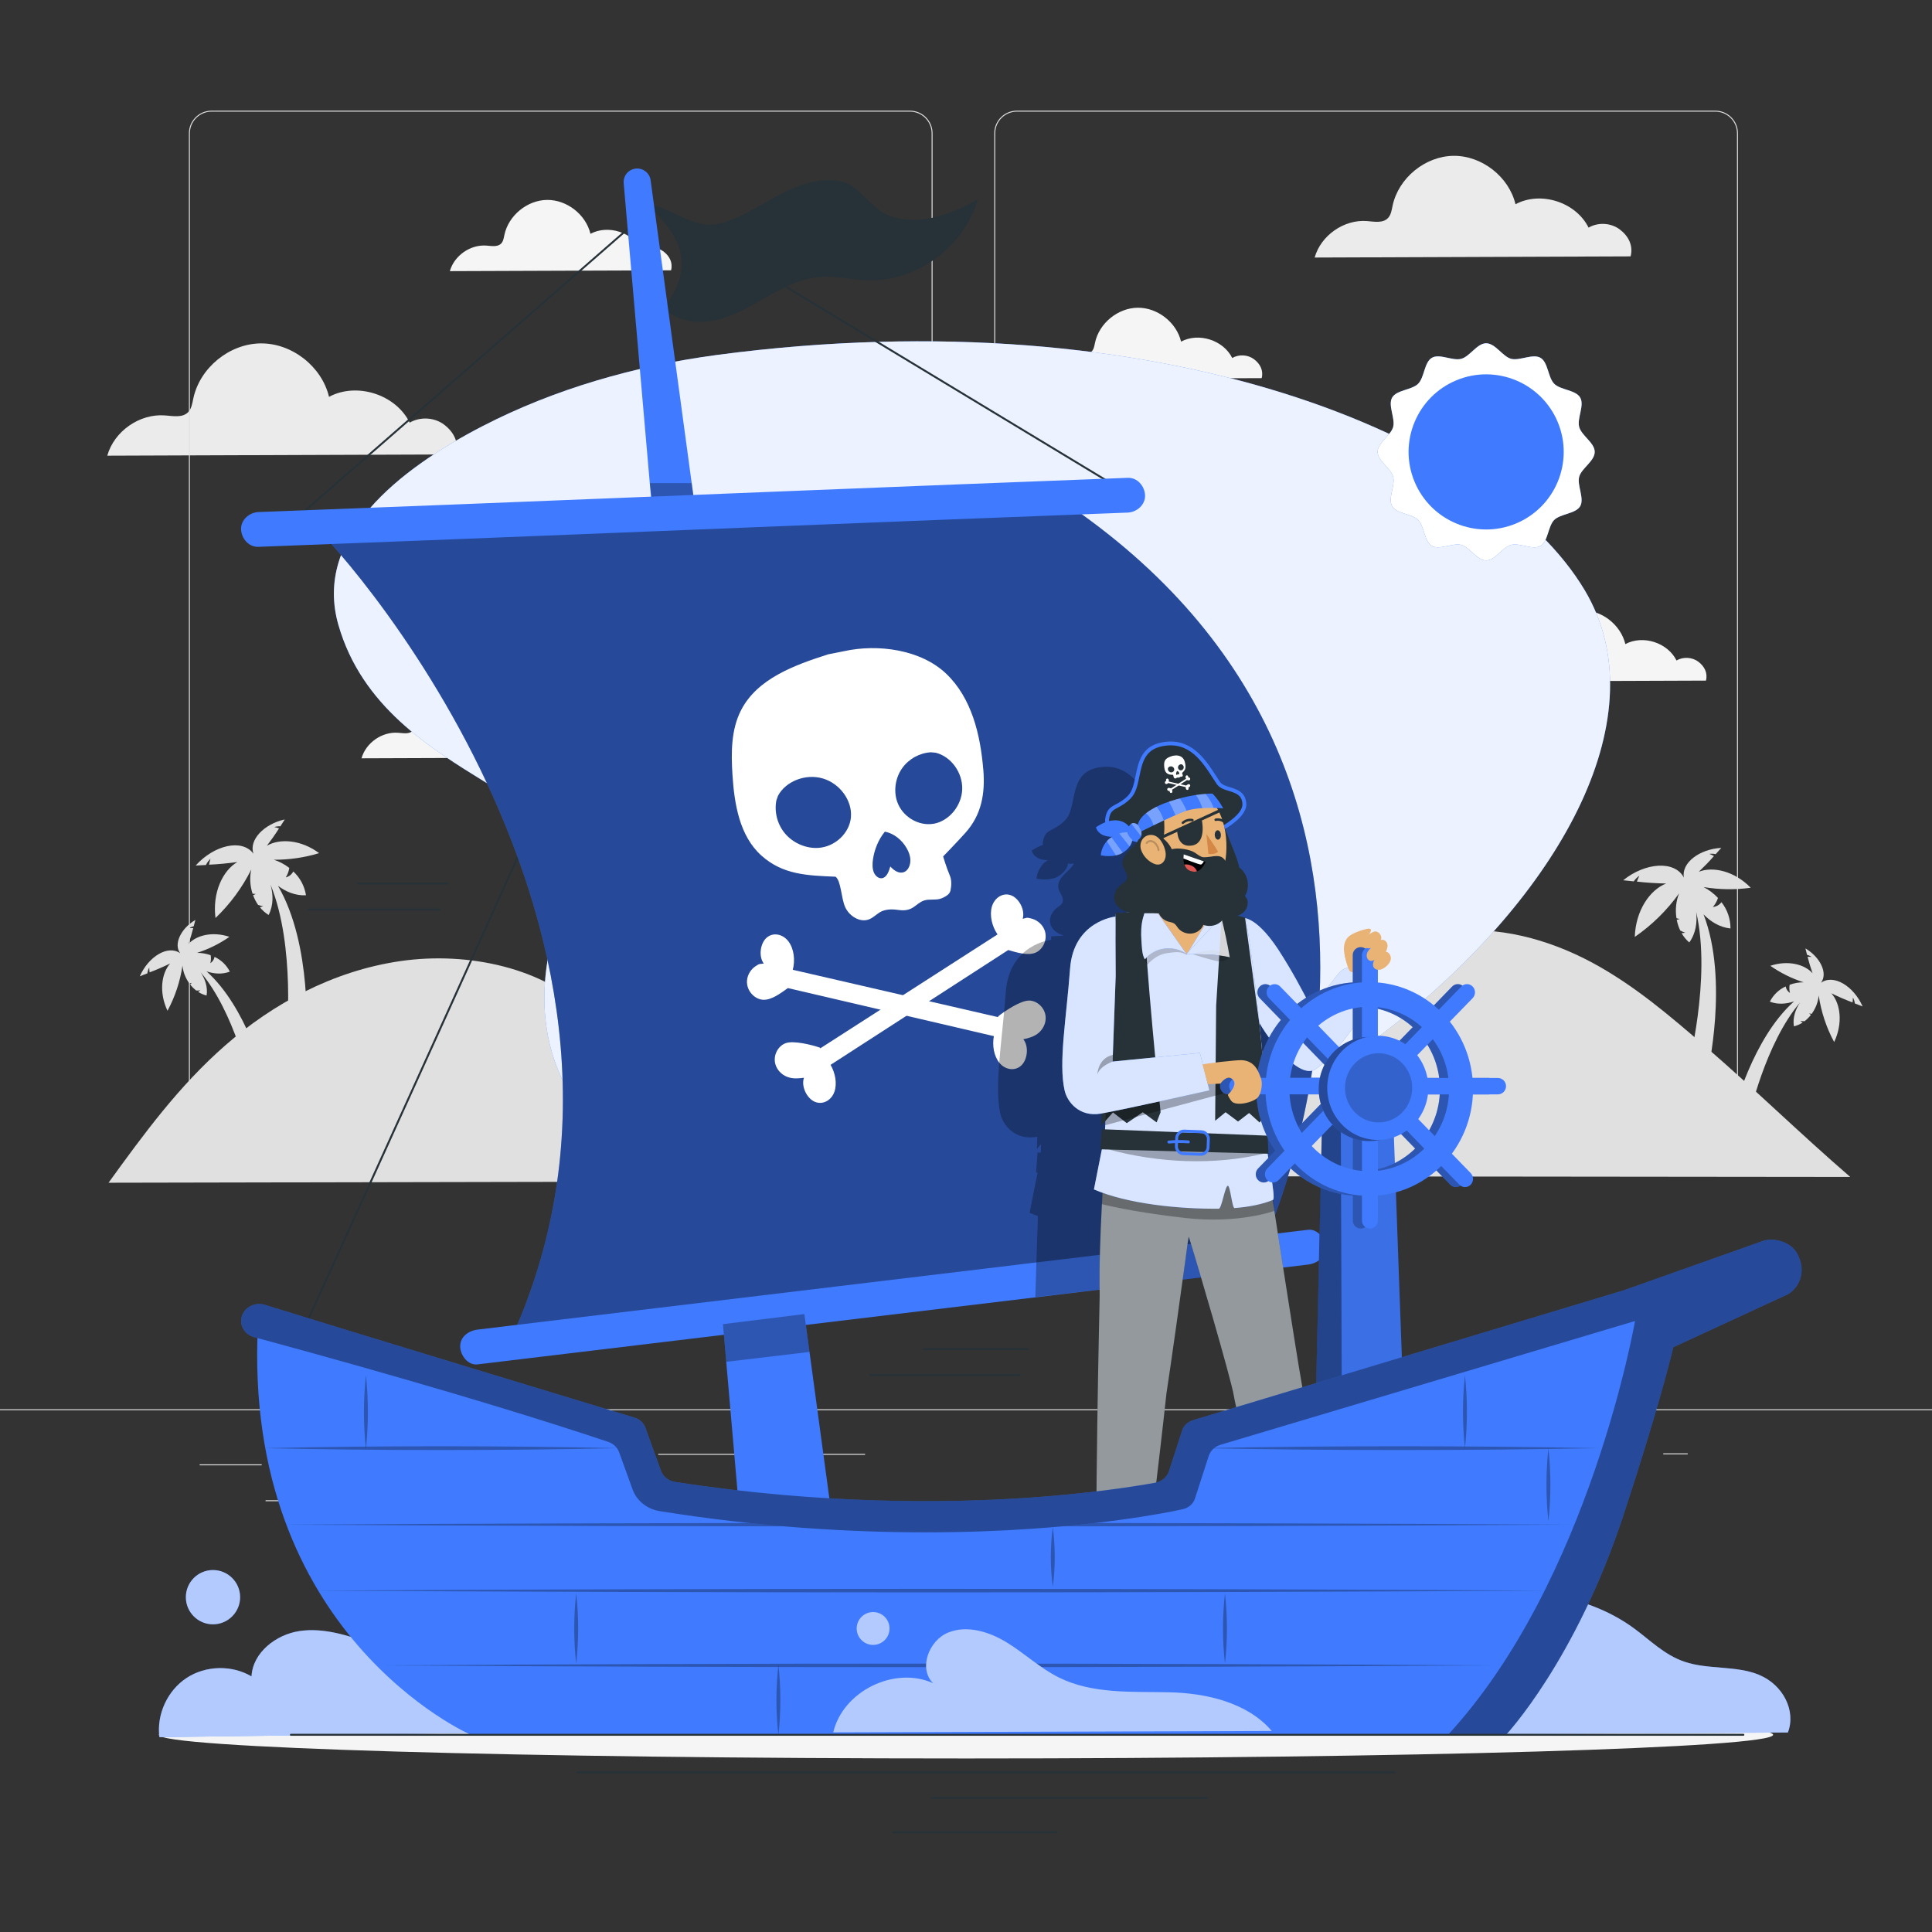 <svg xmlns="http://www.w3.org/2000/svg" viewBox="0 0 500 500"><rect x="0" y="0" width="500" height="500" fill="#333333" stroke="none"/><g id="background-complete"><path d="M419.2,59.38c-2.28-1.72-5.61-1.92-8.08-.47-3.28-6.62-12.4-9.54-18.91-6.05-1.7-7.13-8.73-12.62-16.06-12.53-7.33,.09-14.23,5.74-15.75,12.91-.24,1.14-.4,2.39-1.22,3.22-1.32,1.35-3.54,.9-5.42,.75-5.94-.46-11.91,3.71-13.53,9.44l81.77-.3c.72-2.77-.52-5.24-2.8-6.97Z" style="fill:#ebebeb;"></path><path d="M114.95,109.9c-2.52-1.9-6.2-2.12-8.92-.52-3.62-7.31-13.69-10.53-20.88-6.68-1.88-7.88-9.63-13.93-17.73-13.83-8.1,.1-15.71,6.34-17.39,14.25-.27,1.26-.45,2.64-1.35,3.56-1.46,1.49-3.9,.99-5.99,.83-6.56-.51-13.15,4.09-14.93,10.42l90.28-.33c.79-3.06-.57-5.79-3.09-7.69Z" style="fill:#ebebeb;"></path><path d="M171.71,65.08c-1.6-1.21-3.93-1.34-5.66-.33-2.29-4.63-8.68-6.68-13.24-4.24-1.19-4.99-6.11-8.83-11.24-8.77-5.13,.06-9.96,4.02-11.03,9.04-.17,.8-.28,1.67-.85,2.25-.93,.95-2.47,.63-3.8,.53-4.16-.32-8.34,2.59-9.47,6.61l57.25-.21c.5-1.94-.36-3.67-1.96-4.88Z" style="fill:#f5f5f5;"></path><path d="M148.85,191.16c-1.6-1.21-3.93-1.34-5.66-.33-2.29-4.63-8.68-6.68-13.24-4.24-1.19-4.99-6.11-8.83-11.24-8.77-5.13,.06-9.96,4.02-11.03,9.04-.17,.8-.28,1.67-.85,2.25-.93,.95-2.47,.63-3.8,.53-4.16-.32-8.34,2.59-9.47,6.61l57.25-.21c.5-1.94-.36-3.67-1.96-4.88Z" style="fill:#f5f5f5;"></path><path d="M324.56,92.98c-1.6-1.21-3.93-1.34-5.66-.33-2.29-4.63-8.68-6.68-13.24-4.24-1.19-4.99-6.11-8.83-11.24-8.77-5.13,.06-9.96,4.02-11.03,9.04-.17,.8-.28,1.67-.85,2.25-.93,.95-2.47,.63-3.8,.53-4.16-.32-8.34,2.59-9.47,6.61l57.25-.21c.5-1.94-.36-3.67-1.96-4.88Z" style="fill:#f5f5f5;"></path><path d="M439.54,171.26c-1.6-1.21-3.93-1.34-5.66-.33-2.29-4.63-8.68-6.68-13.24-4.24-1.19-4.99-6.11-8.83-11.24-8.77-5.13,.06-9.96,4.02-11.03,9.04-.17,.8-.28,1.67-.85,2.25-.93,.95-2.47,.63-3.8,.53-4.16-.32-8.34,2.59-9.47,6.61l57.25-.21c.5-1.94-.36-3.67-1.96-4.88Z" style="fill:#f5f5f5;"></path><g><g><g><path d="M443.92,303.64h-180.75c-3.23,0-5.86-2.63-5.86-5.86V34.5c0-3.23,2.63-5.86,5.86-5.86h180.75c3.23,0,5.86,2.63,5.86,5.86V297.78c0,3.23-2.63,5.86-5.86,5.86ZM263.17,28.89c-3.09,0-5.61,2.52-5.61,5.61V297.78c0,3.09,2.52,5.61,5.61,5.61h180.75c3.09,0,5.61-2.52,5.61-5.61V34.5c0-3.09-2.52-5.61-5.61-5.61h-180.75Z" style="fill:#e0e0e0;"></path><path d="M235.49,303.64H54.75c-3.23,0-5.86-2.63-5.86-5.86V34.5c0-3.23,2.63-5.86,5.86-5.86H235.49c3.23,0,5.86,2.63,5.86,5.86V297.78c0,3.23-2.63,5.86-5.86,5.86ZM54.75,28.89c-3.09,0-5.61,2.52-5.61,5.61V297.78c0,3.09,2.52,5.61,5.61,5.61H235.49c3.09,0,5.61-2.52,5.61-5.61V34.5c0-3.09-2.52-5.61-5.61-5.61H54.75Z" style="fill:#e0e0e0;"></path></g><rect x="0" y="364.71" width="500" height=".25" style="fill:#e0e0e0;"></rect></g><rect x="51.67" y="378.97" width="16.06" height=".25" style="fill:#e0e0e0;"></rect><rect x="170.35" y="376.26" width="53.53" height=".25" style="fill:#e0e0e0;"></rect><rect x="68.73" y="388.26" width="36.25" height=".25" style="fill:#e0e0e0;"></rect><rect x="378.35" y="376.13" width="43.19" height=".25" style="fill:#e0e0e0;"></rect><rect x="430.45" y="376.13" width="6.33" height=".25" style="fill:#e0e0e0;"></rect><rect x="316.21" y="382.36" width="53.89" height=".25" style="fill:#e0e0e0;"></rect></g><g><path d="M374.81,241.2c-16.32,2.22-29.54,12.61-41.06,23.09-27.18,24.73-34.3,10-53.38,40.09l198.47,.21c-12.83-11.08-24.54-22.56-37.36-33.64-9.25-7.99-18.62-16.06-29.7-21.97-11.08-5.9-24.2-9.52-36.97-7.78" style="fill:#e0e0e0;"></path><path d="M447.85,240.29c.01-2.47-.81-4.87-2.34-6.81-.53,.71-1.34,1.17-2.22,1.25,.6-.68,1.05-1.48,1.32-2.34-1.1-1.18-2.38-2.14-3.72-2.81,4.03,.66,8.14,.73,12.2,.17-4.16-4.28-9.71-5.6-13.44-4.14,1.36-1.3,2.68-2.65,3.92-4.06-.38-.22-.78-.4-1.19-.56,.54-.08,1.1-.06,1.64,.07,.47-.52,.95-1.07,1.45-1.63-5.66,.31-10.39,3.89-9.68,7.7-2.35-4.52-10.03-3.93-15.71,.68l2.73,.29c.39-.57,.89-1.07,1.46-1.45-.25,.49-.46,.99-.64,1.51,2.52,.28,5.04,.45,7.57,.49-4.25,1.65-7.9,7.03-8.12,13.82,4.46-3.07,8.33-6.89,11.48-11.28-.78,1.87-1.05,4.19-.69,6.44,.27,.09,.55,.15,.83,.19-.25,.1-.5,.17-.76,.23,.18,.95,.48,1.88,.9,2.76,.41,.23,.84,.42,1.29,.57-.31,.07-.62,.11-.93,.12,.52,.91,1.19,1.73,1.98,2.41,1.72-2.36,2.08-5.23,1.79-7.9,4.04,17.3-2.25,40.94-2.25,40.94l5.17,.83s5.6-24.03-1.02-41.15c1.83,1.88,4.16,3.36,6.98,3.66Zm-11.54-11.72h0Z" style="fill:#e0e0e0;"></path><path d="M382.45,219.56c-.31-2-1.29-3.84-2.78-5.21-.34,.65-.93,1.12-1.64,1.3,.4-.63,.66-1.33,.76-2.07-1.04-.81-2.21-1.42-3.38-1.79,3.35,.01,6.68-.47,9.9-1.44-3.92-2.92-8.59-3.28-11.42-1.61,.94-1.23,1.82-2.49,2.65-3.79-.34-.13-.68-.23-1.04-.3,.43-.14,.88-.19,1.33-.16,.31-.48,.63-.99,.96-1.51-4.54,.99-7.91,4.5-6.84,7.49-2.49-3.35-8.63-1.88-12.64,2.59l2.25-.12c.24-.51,.58-.98,.99-1.36-.14,.43-.25,.86-.32,1.3,2.07-.1,4.14-.29,6.19-.58-3.23,1.89-5.48,6.72-4.78,12.24,3.21-3.06,5.85-6.66,7.83-10.62-.39,1.62-.3,3.53,.27,5.3,.23,.04,.47,.05,.7,.05-.19,.11-.38,.2-.59,.28,.27,.75,.64,1.46,1.09,2.12,.36,.14,.74,.23,1.12,.29-.24,.1-.49,.17-.74,.22,.54,.67,1.19,1.25,1.92,1.7,1.09-2.14,1.01-4.5,.42-6.62,5.52,13.49,3.49,33.44,3.49,33.44h4.3s1.42-20.19-6.16-33.19c1.72,1.29,3.81,2.18,6.13,2.06Zm-10.86-8h0Z" style="fill:#e0e0e0;"></path><path d="M464.28,259.18c-10.8,9.63-15.52,28.52-15.52,28.52l3.93,1.28s4.09-18.85,13.16-29.54c-1.17,1.77-1.95,3.91-1.59,6.18,.8-.2,1.57-.53,2.26-.98-.22-.12-.42-.26-.61-.42,.37,.06,.74,.08,1.11,.07,.61-.47,1.15-1.01,1.63-1.62-.16-.13-.31-.28-.45-.43,.21,.07,.43,.13,.65,.16,1.06-1.45,1.7-3.17,1.83-4.77,.63,4.21,1.97,8.29,4,12.05,2.29-4.84,1.67-9.93-.73-12.62,1.79,.88,3.62,1.67,5.49,2.38,.06-.43,.09-.86,.09-1.29,.27,.48,.44,1,.5,1.54l2.02,.78c-2.33-5.28-7.51-8.46-10.79-6.13,1.87-2.42-.17-6.63-4.02-8.89,.15,.58,.29,1.13,.43,1.67,.42,.1,.82,.29,1.17,.54-.34-.04-.69-.05-1.04-.04,.36,1.44,.8,2.86,1.29,4.26-2.09-2.37-6.47-3.43-10.93-1.93,2.65,1.85,5.56,3.29,8.62,4.27-1.18-.01-2.43,.2-3.62,.63-.13,.7-.1,1.43,.08,2.12-.59-.38-.99-.99-1.11-1.68-1.77,.81-3.21,2.2-4.09,3.94,2.08,.8,4.26,.6,6.22-.06Zm6.11-4.02h0Z" style="fill:#e0e0e0;"></path><path d="M322.62,263.31c-.09-1.62-.72-3.16-1.8-4.37-.32,.49-.83,.82-1.41,.91,.37-.47,.63-1.01,.77-1.59-.77-.73-1.65-1.31-2.55-1.69,2.67,.27,5.36,.15,8-.37-2.9-2.64-6.59-3.29-8.97-2.18,.84-.9,1.65-1.84,2.41-2.82-.26-.13-.53-.23-.8-.32,.35-.07,.72-.08,1.08-.02,.29-.36,.58-.74,.89-1.13-3.7,.43-6.66,2.96-6.04,5.43-1.72-2.87-6.73-2.18-10.27,1.07l1.8,.08c.23-.39,.54-.73,.9-1.01-.14,.33-.26,.67-.36,1.01,1.66,.09,3.32,.09,4.98,.02-2.72,1.25-4.9,4.92-4.77,9.38,2.8-2.19,5.19-4.85,7.07-7.85-.44,1.26-.52,2.79-.2,4.25,.18,.05,.37,.08,.55,.09-.16,.07-.32,.13-.49,.18,.16,.62,.39,1.22,.7,1.77,.28,.14,.57,.24,.87,.32-.2,.06-.4,.1-.61,.12,.38,.58,.85,1.09,1.39,1.5,1.03-1.62,1.16-3.51,.86-5.25,3.34,11.18,.15,26.92,.15,26.92l3.42,.34s2.71-15.98-2.3-26.93c1.27,1.16,2.86,2.04,4.72,2.13Zm-8.03-7.23h0Z" style="fill:#e0e0e0;"></path></g><g><path d="M223.03,282.53c-8.96-5.37-20.78-8.43-31.47-5.84-5.06,1.23-9.82,3.67-15.1,3.61-5.79-.06-10.91-3.16-14.55-6.79-3.64-3.63-6.23-7.88-9.81-11.55-11.05-11.34-30.78-15.78-48.41-13.24-17.63,2.54-33.19,11.16-45.32,21.76-12.14,10.6-21.26,23.16-30.28,35.61l220.75-.44c-6.49-7.32-16.85-17.75-25.8-23.12Z" style="fill:#e0e0e0;"></path><path d="M79.19,231.7c-.37-2.37-1.52-4.55-3.29-6.17-.4,.77-1.1,1.33-1.94,1.54,.47-.74,.78-1.58,.91-2.45-1.23-.96-2.61-1.68-4-2.12,3.96,.02,7.91-.55,11.72-1.71-4.64-3.46-10.17-3.88-13.52-1.91,1.11-1.45,2.16-2.95,3.14-4.49-.4-.15-.81-.27-1.23-.35,.51-.16,1.05-.22,1.58-.19,.37-.57,.75-1.17,1.14-1.78-5.37,1.17-9.36,5.32-8.1,8.87-2.95-3.97-10.22-2.23-14.96,3.06l2.66-.14c.29-.61,.69-1.16,1.18-1.62-.16,.5-.29,1.02-.38,1.54,2.46-.11,4.9-.35,7.33-.69-3.82,2.23-6.49,7.95-5.66,14.49,3.8-3.63,6.93-7.89,9.27-12.57-.46,1.91-.36,4.18,.32,6.28,.27,.04,.55,.06,.83,.06-.22,.13-.45,.24-.69,.33,.32,.89,.75,1.73,1.29,2.51,.43,.16,.87,.28,1.33,.34-.28,.11-.58,.2-.87,.26,.64,.79,1.4,1.47,2.27,2.01,1.29-2.53,1.2-5.33,.5-7.84,6.53,15.97,4.13,39.59,4.13,39.59h5.09s1.68-23.9-7.29-39.29c2.04,1.52,4.51,2.58,7.25,2.44Zm-12.86-9.47h0Z" style="fill:#e0e0e0;"></path><path d="M176.92,257.73c-10.49,9.35-15.07,27.69-15.07,27.69l3.82,1.24s3.97-18.3,12.78-28.69c-1.14,1.71-1.89,3.79-1.54,6.01,.78-.19,1.52-.51,2.19-.95-.21-.12-.41-.26-.59-.41,.36,.06,.72,.08,1.08,.07,.59-.45,1.12-.98,1.58-1.57-.16-.13-.3-.27-.44-.42,.21,.07,.42,.12,.63,.16,1.02-1.41,1.65-3.08,1.78-4.63,.61,4.09,1.91,8.05,3.88,11.7,2.22-4.7,1.62-9.64-.7-12.25,1.74,.85,3.52,1.63,5.33,2.31,.06-.41,.09-.83,.09-1.25,.26,.46,.42,.97,.49,1.5l1.96,.76c-2.26-5.12-7.29-8.21-10.47-5.95,1.81-2.35-.16-6.44-3.91-8.63,.14,.56,.28,1.1,.42,1.62,.41,.1,.8,.28,1.14,.52-.33-.04-.67-.05-1.01-.04,.35,1.4,.78,2.78,1.25,4.14-2.03-2.3-6.28-3.33-10.61-1.87,2.57,1.8,5.4,3.19,8.37,4.15-1.14,0-2.36,.2-3.52,.61-.12,.68-.09,1.39,.08,2.06-.57-.37-.97-.96-1.08-1.63-1.72,.79-3.12,2.14-3.97,3.83,2.02,.78,4.13,.58,6.04-.06Zm5.93-3.9h0Z" style="fill:#e0e0e0;"></path><path d="M59.49,251.47c-.85-1.69-2.25-3.04-3.97-3.83-.11,.67-.5,1.26-1.08,1.63,.17-.67,.2-1.37,.08-2.06-1.16-.42-2.37-.62-3.52-.61,2.98-.96,5.8-2.35,8.37-4.15-4.33-1.46-8.58-.43-10.61,1.87,.48-1.36,.9-2.74,1.25-4.14-.34-.01-.67,0-1.01,.04,.34-.25,.73-.42,1.14-.52,.14-.52,.28-1.06,.42-1.62-3.74,2.19-5.72,6.28-3.91,8.63-3.18-2.26-8.21,.83-10.47,5.95l1.96-.76c.07-.53,.23-1.04,.49-1.5,0,.42,.03,.84,.09,1.25,1.81-.68,3.59-1.46,5.33-2.31-2.32,2.61-2.93,7.55-.7,12.25,1.97-3.65,3.27-7.61,3.88-11.7,.12,1.55,.75,3.22,1.78,4.63,.22-.04,.43-.09,.64-.16-.14,.15-.28,.29-.44,.42,.46,.59,.99,1.11,1.58,1.57,.36,.02,.72,0,1.08-.07-.18,.16-.38,.29-.59,.41,.67,.44,1.41,.76,2.19,.95,.35-2.21-.41-4.29-1.54-6.01,8.8,10.38,12.78,28.69,12.78,28.69l3.82-1.24s-4.59-18.34-15.07-27.69c1.9,.64,4.01,.84,6.04,.06Zm-11.96-3.96h0Z" style="fill:#e0e0e0;"></path><path d="M271.31,212.23c-1.68-1.27-4.13-1.41-5.95-.35-2.41-4.88-9.14-7.03-13.94-4.46-1.25-5.26-6.43-9.29-11.83-9.23-5.4,.06-10.48,4.23-11.61,9.51-.18,.84-.3,1.76-.9,2.37-.98,1-2.6,.66-4,.55-4.37-.34-8.78,2.73-9.97,6.95l60.25-.22c.53-2.04-.38-3.86-2.06-5.13Z" style="fill:#e6e6e6;"></path></g></g><g id="background-simple"><g><path d="M185.77,91.83c-21.56,2.85-42.36,8.91-60.8,18.41-21.74,11.2-43.95,28.66-37.39,51.49,12.11,42.15,70.21,42.92,58.61,71.26-13.14,32.1-4.33,69.76,54.63,80.23,111.98,19.89,247.35-96.48,209.33-160.43-23.67-39.81-109.88-76.07-224.38-60.96Z" style="fill:#407BFF;"></path><path d="M185.77,91.83c-21.56,2.85-42.36,8.91-60.8,18.41-21.74,11.2-43.95,28.66-37.39,51.49,12.11,42.15,70.21,42.92,58.61,71.26-13.14,32.1-4.33,69.76,54.63,80.23,111.98,19.89,247.35-96.48,209.33-160.43-23.67-39.81-109.88-76.07-224.38-60.96Z" style="fill:#fff; opacity:.9;"></path></g></g><g id="Shadow"><path d="M458.88,448.96c0,3.39-93.52,6.13-208.88,6.13s-208.88-2.75-208.88-6.13,93.52-6.13,208.88-6.13,208.88,2.75,208.88,6.13Z" style="fill:#f5f5f5;"></path></g><g id="Water"><g><path d="M361.05,458.92H149.41c-.14,0-.25-.11-.25-.25s.11-.25,.25-.25h211.64c.14,0,.25,.11,.25,.25s-.11,.25-.25,.25Z" style="fill:#263238;"></path><path d="M312.42,465.52h-71.3c-.14,0-.25-.11-.25-.25s.11-.25,.25-.25h71.3c.14,0,.25,.11,.25,.25s-.11,.25-.25,.25Z" style="fill:#263238;"></path><path d="M273.47,474.42h-42.41c-.14,0-.25-.11-.25-.25s.11-.25,.25-.25h42.41c.14,0,.25,.11,.25,.25s-.11,.25-.25,.25Z" style="fill:#263238;"></path></g><g><path d="M95.63,425.21c-5.83-2.04-11.98-4-18.09-3.1-6.12,.9-12.13,5.57-12.45,11.74-5.09-3.01-11.89-2.84-16.83,.42s-7.77,9.44-7.01,15.31l107.41-1.46c-17.08-8.31-35.1-16.63-53.03-22.91Z" style="fill:#407BFF;"></path><g style="opacity:.6;"><path d="M95.63,425.21c-5.83-2.04-11.98-4-18.09-3.1-6.12,.9-12.13,5.57-12.45,11.74-5.09-3.01-11.89-2.84-16.83,.42s-7.77,9.44-7.01,15.31l107.41-1.46c-17.08-8.31-35.1-16.63-53.03-22.91Z" style="fill:#fff;"></path></g><g><circle cx="55.12" cy="413.35" r="7.02" style="fill:#407BFF;"></circle><circle cx="55.12" cy="413.35" r="7.02" style="fill:#fff; opacity:.6;"></circle></g></g><g><path d="M455.23,433.44c-5.93-2.45-13.18-1.3-19.3-3.39-5.21-1.77-8.93-5.63-13.18-8.73-12.39-9.04-30.82-11.68-46.04-6.6-15.22,5.08-28.91,20.49-30.66,34.25l116.65-.6c2.16-5.6-1.21-12.33-7.46-14.92Z" style="fill:#407BFF;"></path><g style="opacity:.6;"><path d="M455.23,433.44c-5.93-2.45-13.18-1.3-19.3-3.39-5.21-1.77-8.93-5.63-13.18-8.73-12.39-9.04-30.82-11.68-46.04-6.6-15.22,5.08-28.91,20.49-30.66,34.25l116.65-.6c2.16-5.6-1.21-12.33-7.46-14.92Z" style="fill:#fff;"></path></g></g></g><g id="Lines"><g><g><rect x="79.58" y="235.13" width="34.39" height=".5" style="fill:#263238;"></rect><rect x="92.44" y="228.41" width="23.67" height=".5" style="fill:#263238;"></rect></g><g><rect x="225.23" y="355.62" width="38.84" height=".5" style="fill:#263238;"></rect><rect x="238.79" y="348.9" width="27.42" height=".5" style="fill:#263238;"></rect></g></g></g><g id="Sun"><g id="freepik--Sun--inject-5"><g><path d="M412.71,116.95c0,2.38-3.44,4.26-4.02,6.45-.59,2.19,1.41,5.62,.26,7.6-1.14,1.98-5.08,1.94-6.72,3.56-1.63,1.62-1.56,5.56-3.56,6.72-2.01,1.16-5.33-.86-7.6-.26-2.26,.6-4.08,4.02-6.45,4.02s-4.26-3.44-6.45-4.02c-2.19-.59-5.61,1.41-7.6,.26-1.99-1.15-1.93-5.08-3.56-6.72s-5.55-1.55-6.72-3.56c-1.17-2.02,.86-5.35,.26-7.61-.6-2.26-4.02-4.08-4.02-6.45s3.44-4.26,4.02-6.45c.59-2.19-1.41-5.62-.26-7.6,1.14-1.98,5.08-1.94,6.72-3.57s1.56-5.55,3.56-6.72c2.01-1.17,5.33,.87,7.6,.26,2.26-.61,4.08-4.02,6.45-4.02s4.26,3.44,6.45,4.02c2.19,.58,5.61-1.41,7.6-.26,1.99,1.14,1.93,5.08,3.56,6.72s5.55,1.56,6.72,3.57c1.17,2.02-.86,5.33-.26,7.6,.6,2.26,4.02,4.09,4.02,6.46Z" style="fill:#407BFF;"></path><path d="M412.71,116.95c0,2.38-3.44,4.26-4.02,6.45-.59,2.19,1.41,5.62,.26,7.6-1.14,1.98-5.08,1.94-6.72,3.56-1.63,1.62-1.56,5.56-3.56,6.72-2.01,1.16-5.33-.86-7.6-.26-2.26,.6-4.08,4.02-6.45,4.02s-4.26-3.44-6.45-4.02c-2.19-.59-5.61,1.41-7.6,.26-1.99-1.15-1.93-5.08-3.56-6.72s-5.55-1.55-6.72-3.56c-1.17-2.02,.86-5.35,.26-7.61-.6-2.26-4.02-4.08-4.02-6.45s3.44-4.26,4.02-6.45c.59-2.19-1.41-5.62-.26-7.6,1.14-1.98,5.08-1.94,6.72-3.57s1.56-5.55,3.56-6.72c2.01-1.17,5.33,.87,7.6,.26,2.26-.61,4.08-4.02,6.45-4.02s4.26,3.44,6.45,4.02c2.19,.58,5.61-1.41,7.6-.26,1.99,1.14,1.93,5.08,3.56,6.72s5.55,1.56,6.72,3.57c1.17,2.02-.86,5.33-.26,7.6,.6,2.26,4.02,4.09,4.02,6.46Z" style="fill:#fff;"></path></g><path d="M376.93,98.41c10.24-4.24,21.98,.62,26.23,10.86,4.24,10.24-.62,21.98-10.86,26.23-10.24,4.24-21.98-.62-26.23-10.86-4.24-10.24,.62-21.98,10.86-26.23Z" style="fill:#407BFF;"></path></g></g><g id="Character"><g><g><g><path d="M74.2,354.36l-.46-.21c1.02-2.25,102.33-225.03,102.74-228.47l.18,.02,.3-.12c.56,1.44-85.5,190.82-102.76,228.77Z" style="fill:#263238;"></path><g><polygon points="73.52 137.22 73.19 136.84 169.06 53.18 169.22 53.27 291.97 127.46 291.71 127.89 169.11 53.79 73.52 137.22" style="fill:#263238;"></polygon><g><path d="M229.26,55.44c-3.84-1.81-7-7.32-11.12-8.36-5.61-1.41-11.49,.72-16.59,3.42-5.11,2.71-9.99,6.07-15.6,7.43-5.62,1.36-11.03-3.14-16.87-4.9,0,0-.18,1.2,.02,1.4,8.88,9.05,9.65,15.88,2.66,25.31,3.41,3.46,8.86,4.17,13.6,3.09,4.74-1.07,8.97-3.65,13.2-6.05,4.23-2.39,8.69-4.69,13.53-5.09,4.11-.34,8.2,.7,12.31,.85,12.76,.47,25.25-8.7,28.62-21.01-6.99,4.21-16.37,7.37-23.75,3.89Z" style="fill:#263238;"></path><g><path d="M196.35,448.96L161.41,47.42c-.17-1.96,1.3-3.67,3.27-3.8h0c1.84-.12,3.45,1.2,3.7,3.03l54.11,399.03-26.13,3.29Z" style="fill:#407BFF;"></path><path d="M79.58,134.6c5.19,3.11,101.66,107.89,51.87,213.7l193.99-22.82s61.18-124.21-53.94-198.14l-191.92,7.26Z" style="fill:#407BFF;"></path><path d="M79.58,134.6c5.19,3.11,101.66,107.89,51.87,213.7l193.99-22.82s61.18-124.21-53.94-198.14l-191.92,7.26Z" style="opacity:.4;"></path><path d="M123.6,353.1c27.96-3.36,55.92-6.72,83.88-10.08,27.96-3.36,55.92-6.72,83.88-10.08,15.72-1.89,31.43-3.78,47.15-5.67,2.33-.28,4.62-1.87,4.5-4.5-.1-2.2-2-4.8-4.5-4.5-27.96,3.36-55.92,6.72-83.88,10.08-27.96,3.36-55.92,6.72-83.88,10.08-15.72,1.89-31.43,3.78-47.15,5.67-2.33,.28-4.62,1.87-4.5,4.5,.1,2.2,2,4.8,4.5,4.5h0Z" style="fill:#407BFF;"></path></g><g><path d="M254.47,199.17c-.74-9.05-3-18.49-9.55-24.77-6.55-6.28-17.65-7.83-26.51-5.87l-4.08,.81c-8.73,2.79-18.33,6.28-22.53,14.43-2.61,5.06-2.6,11.04-2.24,16.73,.48,7.59,1.83,15.84,7.49,20.92,5.52,4.95,11.79,5.17,19.19,5.47,1.46,1.1,1.43,5.58,2.51,7.91,1.08,2.33,3.88,4.08,6.25,3.09,1.19-.5,2.07-1.57,3.26-2.08,1.35-.57,2.91-.51,4.37-.3,3.68,.51,4.27-1.67,6.46-2.44,1.47-.52,3.21,.02,4.63-.6,.96-.42,2.04-.97,2.26-1.99,.27-1.27,.34-2.76-.19-3.95-.75-1.69-1.71-4.88-1.71-4.88,0,0,3.33-3.41,5.77-6.13,4.16-4.63,5.14-10.14,4.63-16.35Zm-34.24,12.28c-.35,4.1-4.03,7.68-8.41,7.98-3.21,.22-6.52-1.24-8.59-3.64-2.06-2.4-2.87-5.64-2.32-8.6l.43-1.24c2.02-3.79,7.15-5.78,11.58-4.49,4.43,1.29,7.66,5.71,7.3,9.98Zm14.16,14.01c-.65,.46-1.46,.46-2.15,.18-.69-.28-1.29-.82-1.83-1.39-.35,1.19-.82,2.53-1.81,2.94-.94,.39-1.98-.32-2.43-1.36-.45-1.04-.41-2.31-.24-3.49,.39-2.59,1.44-5.06,2.97-6.98l.11-.13c2.3,.46,4.38,2.06,5.68,4.36,.5,.89,.9,1.92,.91,3.02,.02,1.1-.41,2.28-1.21,2.85Zm7.17-12.27c-3.86,.65-8.05-1.83-9.38-5.73-.98-2.86-.43-6.21,1.29-8.64s4.51-3.94,7.37-4.13l1.25,.1c3.98,.93,7.05,5.11,6.93,9.43-.12,4.32-3.42,8.3-7.45,8.98Z" style="fill:#fff;"></path><path d="M266.22,258.95c-2.17,.06-6.06,2.61-7.89,4.08l-.04,.2-53.12-12.25c.65-2.46,.32-5.39-1.08-7.29-1.4-1.91-3.89-2.5-5.61-1.08s-2.22,4.86-.82,6.76c-1.28,.19-.91-.1-2.06,.64-1.15,.74-2.13,2.09-2.27,3.71-.23,2.72,2.03,4.94,4.2,5.02,2.17,.08,4.48-1.67,6.37-3.03l53.31,12.44c-.45,2.43,.01,5.16,1.43,6.9,1.47,1.81,3.99,2.24,5.65,.71,1.66-1.53,2.01-5,.54-6.8,1.27-.28,2.57-.6,3.68-1.42s2.04-2.23,2.11-3.86c.12-2.73-2.23-4.8-4.4-4.74Z" style="fill:#fff;"></path><path d="M203.39,269.95c2.06-.68,6.58,.41,8.8,1.18l.11,.17,45.86-29.47c-1.44-2.1-2.12-4.96-1.45-7.23,.67-2.26,2.82-3.67,4.91-2.91,2.1,.76,3.73,3.82,3.05,6.09,1.27-.25,.82-.41,2.15-.09,1.33,.31,2.71,1.25,3.39,2.73,1.14,2.48-.25,5.34-2.26,6.15-2.01,.81-4.79-.06-7.02-.7l-45.98,29.71c1.24,2.13,1.73,4.87,.99,6.98-.77,2.2-2.99,3.46-5.07,2.58-2.08-.88-3.58-4.02-2.8-6.22-1.29,.17-2.62,.3-3.94-.09-1.33-.39-2.67-1.41-3.29-2.92-1.04-2.53,.48-5.27,2.54-5.95Z" style="fill:#fff;"></path></g></g><polygon points="168.85 130.32 179.72 130.32 179.01 125.03 168.17 125.03 168.85 130.32" style="opacity:.3;"></polygon><polygon points="187.09 342.69 208.17 340.08 209.5 349.88 187.95 352.44 187.09 342.69" style="opacity:.3;"></polygon><path d="M291.84,123.66c-29.53,1.12-59.05,2.29-88.57,3.47-28.71,1.15-57.43,2.32-86.14,3.45-16.75,.66-33.49,1.31-50.24,1.94-2.35,.09-4.61,2.01-4.5,4.5,.11,2.36,1.98,4.6,4.5,4.5,29.53-1.12,59.05-2.29,88.57-3.47,28.71-1.15,57.43-2.32,86.14-3.45,16.75-.66,33.49-1.31,50.24-1.94,2.35-.09,4.61-2.01,4.5-4.5-.11-2.36-1.98-4.6-4.5-4.5h0Z" style="fill:#407BFF;"></path></g></g><path d="M312.87,316.52c.54-.79-.84-7.64-1.44-11.9h.22l-.22-4.67h-.2c.02-1.48-.02-3.35-.11-5.52l.36-.43-1.41-15.05c-.23-2.65-.49-5.41-.77-8.2,1.47,2.51,3.17,4.9,5.09,7.01h0s5.18,6.35,8.63,5.33c1.24-.37,3.17-2.12,5.2-4.39,1.48-7.3,2.8-14.9,3.68-22.16-.51,.14-1.11,.4-1.62,.9-.98,.95-5.71,7.31-7.43,9.62h0v-.02l-.7-1.36h0c-2.24-4.32-4.71-8.93-7.98-13.95-4.15-6.26-7.06-7.78-8.56-8.09v-.11c-.61-.2-1.26-.37-1.94-.51,.59-.21,1.13-.51,1.59-.94,1.14-1.07,1.46-3.12,.29-4.15,1.47-2.33,.81-5.76-1.43-7.36-.38-1.73-1.04-3.38-1.7-5.03-.73-1.82-1.45-3.64-2.18-5.46,2.02-1.22,5.3-3.6,5.17-6-.07-1.39-.62-2.21-1.37-2.76-1.35-.99-3.39-1.1-4.66-1.97-.28-.19-.52-.42-.71-.7-1.92-2.89-3.9-6.41-6.84-8.47-2.01-1.41-4.48-2.15-7.68-1.54-7.87,1.5-5.11,10.25-8.55,13.69-3.05,3.06-5.18,2.03-5.7,5.57-.04,.27-.03,.52,0,.77-1.03,.33-1.99,.86-2.89,1.46,.22,.97,1.03,1.72,1.95,2.09,.71,.29,1.47,.38,2.24,.39-.06,.04-.12,.07-.18,.11,0,0-1,.63-1.19,1.03h0c-.9,1.01-1.48,2.31-1.57,3.66,1.3,.25,2.65,.3,3.93,0,0,0,1.25-.21,1.75-.68h0c.6-.35,1.14-.79,1.57-1.33,.08-.1,.15-.2,.22-.31h0s.54-.6,.7-1.66c.03,.01,.07,.03,.1,.04,.35,.12,.74,.11,1.1,0,.09,.02,.18,.04,.27,.07-.18,.33-.4,.65-.64,.93-.72,.84-1.62,1.52-2.33,2.37-.72,.85-1.25,1.96-1.02,3.05,.14,.65,.53,1.22,.82,1.82,.29,.6,.49,1.32,.21,1.92-.25,.55-.82,.86-1.3,1.22-1.25,.92-2.14,2.48-1.87,4,.28,1.57,1.72,2.72,3.24,3.18,.13,.04,.27,.07,.4,.1l-3.38,.2s.01,.38,.02,1.04v.28l-.02-.42s-10.82,1.11-11.73,13.48c-.94,12.85-3.05,24.39-1.4,31.56,.69,2.99,3.84,6.88,9.31,5.96,.08-.01,.17-.03,.25-.04l-.12,3.14,1.1-1.22c-.03,.51-.07,1.13-.07,1.13h.03l-.05,1.06-.84-.03-.38,5.2h.39l-2.06,10.39c.68,.3,1.41,.57,2.14,.84l-.07,2.98c-.14,2.6-.48,15.11-.59,18.01l46.52-5.47-1.61-13.69Z" style="opacity:.3;"></path><g><path d="M315.28,202.6c-3.22-4.87-6.64-11.49-14.51-9.99-7.87,1.5-5.11,10.25-8.55,13.69-3.05,3.06-5.18,2.03-5.7,5.57-.78,5.25,14.26,6.71,14.26,6.71l14.54-3.69s6.88-3.4,6.7-6.86c-.23-4.41-5.22-3.14-6.74-5.43Z" style="fill:#263238;"></path><path d="M300.75,219.09c-.45-.04-11.13-1.12-14-4.79-.6-.77-.84-1.61-.71-2.49,.35-2.38,1.43-2.96,2.8-3.68,.88-.47,1.88-1,3.05-2.17,1.19-1.19,1.58-3.14,2.01-5.21,.73-3.57,1.56-7.63,6.8-8.62,7.51-1.43,11.19,4.29,14.16,8.89,.29,.45,.58,.89,.86,1.32,.5,.75,1.54,1.07,2.63,1.41,1.8,.56,4.03,1.25,4.19,4.27,.2,3.75-6.68,7.19-6.98,7.33l-.44-.9c1.83-.91,6.56-3.82,6.42-6.38-.12-2.33-1.68-2.81-3.49-3.37-1.22-.38-2.48-.77-3.17-1.82-.29-.43-.57-.88-.87-1.33-2.95-4.57-6.28-9.75-13.13-8.45-4.58,.87-5.28,4.26-6.01,7.84-.45,2.22-.88,4.31-2.28,5.71-1.27,1.27-2.39,1.87-3.28,2.34-1.29,.69-2,1.07-2.28,2.95-.09,.61,.08,1.17,.51,1.73,2.61,3.34,13.2,4.4,13.31,4.41l-.1,1Z" style="fill:#407BFF;"></path><g><path d="M285.95,299.37l26.03,1.24,15.87,.14s7.48,48.76,9.1,57.71c4.26,23.5,7.62,56.77,7.62,56.77l-12.43,2.23s-12.03-51.43-12.85-56.36c-.71-4.3-9.42-34.02-11.64-41.06-.31,1.41-.78,5.61-.9,6.26-.88,6.38-3.69,26.73-4.87,34.29,0,0-4.64,43.32-7.35,55.84l-10.56-.41c-.83-17.96,.63-80.86,.63-80.86h0c-.33-13.69,1.34-35.78,1.34-35.78Z" style="fill:#263238;"></path><g style="opacity:.5;"><path d="M285.95,299.37l26.03,1.24,15.87,.14s7.48,48.76,9.1,57.71c4.26,23.5,7.62,56.77,7.62,56.77l-12.43,2.23s-12.03-51.43-12.85-56.36c-.71-4.3-9.42-34.02-11.64-41.06-.31,1.41-.78,5.61-.9,6.26-.88,6.38-3.69,26.73-4.87,34.29,0,0-4.64,43.32-7.35,55.84l-10.56-.41c-.83-17.96,.63-80.86,.63-80.86h0c-.33-13.69,1.34-35.78,1.34-35.78Z" style="fill:#fff;"></path></g><g><path d="M325.51,388.92l16.97-3.59s3.37,33.56,3.86,38.04c1.61,.77,4.97,2.39,6.36,3.26,.96,.6,2,.98,2.72,2.24,.21,.36,.32,.67,.48,1.17,.13,.41,.23,.87,.31,1.39l-12.3-.39s-1.9-.42-2.44-.51c-.55-.08-1.5,.38-1.5,.38l-5.82-.19s-.06-.77-.14-1.89h0c-.03-.37-.06-.79-.09-1.23l-8.4-38.7Z" style="fill:#263238;"></path><polygon points="343.26 393.08 343.69 397.34 327.87 399.77 327.03 395.42 333.4 389.67 343.26 393.08" style="opacity:.4;"></polygon><path d="M342.48,385.33l3.56,7.14-11.11,2.39s-1.76-3.14-1.77-2.89c0,.26-.13,3.41-.13,3.41l-7.82,1.23,.3-7.7,16.97-3.59Z" style="fill:#263238;"></path></g><g><path d="M278.39,430.16l16.97,.66s.4-.7,.05-2.61c-.05-.3-.12-.63-.22-.99,0-.02,0-.04-.01-.05-.14-.53-.3-1.18-.46-1.89-.67-2.87-1.44-6.62-1.44-6.62,0,0-2.59-6.16-5.95-4.77-2.95,1.21-2.41,5.03-2.41,5.03,0,0-.37,2.21-2.64,4.09-1.41,1.16-2.79,2.05-3.5,3.53-.13,.28-.24,.57-.32,.9,0,.04-.02,.08-.03,.12-.16,.72-.19,1.57-.03,2.61Z" style="fill:#263238;"></path><path d="M294.44,424.07l4.71-34.44-15.39-1.89c-.14,12.22-.07,23.72,.27,34.21l10.41,2.12Z" style="fill:#263238;"></path><path d="M298.4,395.11l-.49,3.58-14.2-1.3,.06-4.37s8.56-2.63,8.77-2.33c.22,.3,5.86,4.42,5.86,4.42Z" style="opacity:.4;"></path><path d="M299.56,387.36l1.44,7.85-11.33-.79s-.82-3.51-.9-3.26c-.08,.24-1.07,3.24-1.07,3.24l-7.86-.99,2.43-7.32,17.3,1.26Z" style="fill:#263238;"></path><path d="M284,421.06l1.3-1.85s4.32-1.36,5.63,1.53c0,0,.2-1.76-2.18-2.67-2.38-.91-4.83,.05-4.83,.05l.08,2.95Z" style="opacity:.4;"></path></g><g><polyline points="313.71 241.22 311.55 235.27 299.27 234.79 297.21 241.21 307.11 254.37 313.69 241.86" style="fill:#e9b376;"></polyline><g><path d="M321.06,237.61s3.44-1.4,9.73,8.09c3.61,5.56,6.26,10.61,8.69,15.33,1.71-2.31,6.45-8.66,7.43-9.62,1.2-1.17,2.85-1.04,2.85-1.04l1.8-2.31,4.44,3.53-1.04,2.5s.12,3.01-1.51,6.62c-1.63,3.6-10.35,15.33-13.8,16.36-3.45,1.02-8.63-5.33-8.63-5.33h0c-10.39-11.45-14.5-31.07-9.96-34.12Z" style="fill:#407BFF;"></path><path d="M321.06,237.61s3.44-1.4,9.73,8.09c3.61,5.56,6.26,10.61,8.69,15.33,1.71-2.31,6.45-8.66,7.43-9.62,1.2-1.17,2.85-1.04,2.85-1.04l1.8-2.31,4.44,3.53-1.04,2.5s.12,3.01-1.51,6.62c-1.63,3.6-10.35,15.33-13.8,16.36-3.45,1.02-8.63-5.33-8.63-5.33h0c-10.39-11.45-14.5-31.07-9.96-34.12Z" style="fill:#fff; opacity:.8;"></path></g><path d="M339.47,261.01s-1.45,2.56-1.15,4.91c0,0-.75-1.12-.62-3.01,.13-1.88,1.06-3.26,1.06-3.26l.71,1.36Z" style="isolation:isolate; opacity:.2;"></path><path d="M329.8,313.38s-9.11,3.39-23.01,1.84c-13.9-1.55-21.61-3.58-21.61-3.58l.2-8.82,36.95,.43,6.44,.25,1.02,9.88Z" style="opacity:.3;"></path><g><path d="M319.45,237c-.94-.1-3.59-.34-5.86-.56l-6.47,10.57-7.81-11.09c-3.84,.1-6.46-.04-10.6,.62l-2.79,57.07-2.81,14.21c8.61,3.72,21.86,5.09,32.31,4.99,.74,0,1.62-5.91,2.34-5.94,.64-.03,1.12,5.82,1.74,5.77,3.81-.3,7.23-.98,9.93-2.1,.93-.39-1.79-12.39-1.62-14.88,.51-7.86-2.1-38.59-5.37-57.78-.05-.35-2.62-.85-2.98-.88Z" style="fill:#407BFF;"></path><path d="M319.45,237c-.94-.1-3.59-.34-5.86-.56l-6.47,10.57-7.81-11.09c-3.84,.1-6.46-.04-10.6,.62l-2.79,57.07-2.81,14.21c8.61,3.72,21.86,5.09,32.31,4.99,.74,0,1.62-5.91,2.34-5.94,.64-.03,1.12,5.82,1.74,5.77,3.81-.3,7.23-.98,9.93-2.1,.93-.39-1.79-12.39-1.62-14.88,.51-7.86-2.1-38.59-5.37-57.78-.05-.35-2.62-.85-2.98-.88Z" style="fill:#fff; opacity:.8;"></path></g><path d="M316.04,237.28c.87,3.46,1.61,6.95,2.22,10.46-3.69-.9-7.43-.71-11.22-.86l9-9.6Z" style="fill:#407BFF;"></path><path d="M316.22,236.55c2.31,.05,4.32,.4,6,.95l3.87,28.79,2.02,21.67-2.13,2.54-2.72-2.45-2.86,2.2-3.22-2.41-2.7,2.21,.26-29.83c0,.12,1.46-23.62,1.47-23.67Z" style="fill:#263238;"></path><path d="M318.27,247.74s-1.18,1.49-3.56,.95c-2.38-.54-6.09-1.76-6.02-1.76,.07,0,4.03-1.45,6.13-.92,2.1,.53,3.45,1.73,3.45,1.73Z" style="isolation:isolate; opacity:.2;"></path><g style="opacity:.8;"><path d="M316.04,237.28c.87,3.46,1.61,6.95,2.22,10.46-3.69-.9-7.43-.71-11.22-.86l9-9.6Z" style="fill:#fff;"></path></g><g style="opacity:.3;"><path d="M323.56,296.51l3.63,2.03c-13.03,3.11-27.31,2.44-40.24-1.05,12-1.26,24.55-1.28,36.61-.99Z"></path></g><polygon points="284.77 297.44 328.28 298.59 328.06 293.91 285.15 292.24 284.77 297.44" style="fill:#263238;"></polygon><path d="M285.56,260.62c3.65-6.85,3.09-24.31,3.09-24.31l7.48-.45c.09,11.41,4.23,51.97,4.23,51.97l-1.03,2.64-3.58-2.62-4.14,2.82-3.57-2.77-3.06,3.41,.84-21.55c.42-2.83-.25-9.14-.25-9.14Z" style="fill:#263238;"></path><path d="M307.22,247.19c-1.63-1.13-3.28-.76-5.25-.51-1.97,.26-3.81,1.55-5.1,3.06-.6-1.01-1.13-3.38-1.21-4.56-.15-1.97-.29-3.97,.02-5.92,.15-.98,.42-1.94,.79-2.85l2.94-.29,7.81,11.07Z" style="isolation:isolate; opacity:.2;"></path><path d="M307.05,246.86c-1.63-1.13-3.69-1.62-5.65-1.37s-3.83,1.27-5.11,2.78c-.6-1.01-.7-2.24-.79-3.41-.15-1.97-.29-3.97,.02-5.92,.15-.98,.42-1.94,.79-2.85l2.94-.29,7.81,11.07Z" style="fill:#407BFF;"></path><path d="M307.05,246.86c-1.63-1.13-3.69-1.62-5.65-1.37s-3.83,1.27-5.11,2.78c-.6-1.01-.7-2.24-.79-3.41-.15-1.97-.29-3.97,.02-5.92,.15-.98,.42-1.94,.79-2.85l2.94-.29,7.81,11.07Z" style="fill:#fff; opacity:.8;"></path><path d="M310.77,299.11s-.06,0-.09,0l-4.44-.17c-.6-.02-1.16-.28-1.56-.72-.41-.44-.62-1.01-.6-1.62l.08-2.09c.02-.6,.28-1.16,.72-1.56,.44-.41,1-.62,1.62-.6l4.44,.17c.6,.02,1.16,.28,1.56,.72s.62,1.01,.6,1.62l-.08,2.09c-.02,.6-.28,1.16-.72,1.56-.42,.39-.96,.6-1.53,.6Zm-4.36-6.01c-.8,0-1.47,.63-1.5,1.44l-.08,2.09c-.02,.4,.12,.78,.4,1.08,.27,.29,.64,.46,1.04,.48l4.44,.17c.82,.03,1.52-.61,1.56-1.44l.08-2.09c.02-.4-.12-.78-.4-1.08-.27-.29-.64-.46-1.04-.48l-4.44-.17s-.04,0-.06,0Z" style="fill:#407BFF;"></path><path d="M307.56,295.13c-1.68-.13-3.37-.11-5.06,.05-.2,.02-.37,.16-.38,.38,0,.19,.17,.39,.38,.38,1.68-.17,3.37-.18,5.06-.05,.48,.04,.48-.71,0-.75h0Z" style="fill:#407BFF;"></path></g><g><path d="M316.44,212.98c.87,2.18,1.74,4.35,2.6,6.53,.66,1.64,1.31,3.3,1.7,5.03,2.24,1.61,2.9,5.03,1.43,7.36,1.18,1.03,.86,3.08-.29,4.15-1.14,1.07-2.8,1.36-4.36,1.43-3.9,.19-7.85-.73-11.27-2.6l10.19-21.9Z" style="fill:#263238;"></path><g><path d="M292.64,214.67c-.46-1.05-1.44-1.83-2.54-2.16-1.1-.33-2.29-.26-3.39,.06-1.1,.32-2.12,.89-3.07,1.52,.22,.97,1.03,1.72,1.95,2.09s1.94,.42,2.93,.38c.8-.03,1.6-.11,2.35-.37s1.45-.74,1.87-1.41" style="fill:#407BFF;"></path><path d="M290.26,228.82c.48-.36,1.05-.67,1.3-1.22,.28-.61,.08-1.33-.21-1.92-.29-.6-.69-1.16-.82-1.82-.23-1.09,.31-2.2,1.02-3.05s1.62-1.52,2.33-2.37c.72-.84,1.26-1.95,1.05-3.04l11.95,10.61c-.62,3.61-1.33,7.2-2.14,10.77-2.77-.34-5.57-.48-8.36-.43-1.59,.03-3.22,.12-4.75-.34-1.53-.46-2.96-1.61-3.24-3.18-.27-1.53,.62-3.08,1.87-4Z" style="fill:#263238;"></path><g><g><g><path d="M300.43,234.78s.76-4.26-1.46-11.79c0,0,.4-.19,.4-.19-.31-1.05-.63-2.03-.94-2.87,0-.02,0-.03,0-.03l10.34,6.33c-.23,2.41,.66,7.07,1.18,9.03,0,0,1.32,3.56-3.42,3.73-3.46,.13-6.1-4.2-6.1-4.2Z" style="fill:#e9b376;"></path><path d="M308.96,229.61l-5.94-1.31c.55,1.84,2.19,4.02,6.32,4.18,0,0-.42-2.06-.38-2.87Z" style="opacity:.2;"></path></g><g><path d="M315.81,208.37c1.22,2.38,1.68,7.62-2.13,6.55-3.8-1.08,.02-10.64,2.13-6.55Z" style="fill:#263238;"></path><path d="M298.32,214.89c.73,6.53,1,10.23,4.48,13.4,5.24,4.77,13.01,1.45,14.25-5.19,1.12-5.98-.25-15.66-6.81-17.89-6.46-2.2-12.65,3.14-11.93,9.67Z" style="fill:#e9b376;"></path><path d="M296.88,207.22c.72-3.66,10-4.32,12.62-2.59,.39,.26-4.84,3.21-4.52,3.08l-2.48,1c-.39-.07-1.13,.42-1.47,1.65,0,0,1.3,6.89-1.4,9.94-2.91-1.17-3.75-2.3-4.59-4.63-1.25-3.48,.46-6.37,1.84-8.44Z" style="fill:#263238;"></path><path d="M307.8,216.32c.03,.67,.42,1.19,.85,1.17,.44-.03,.77-.59,.73-1.26-.03-.67-.42-1.19-.85-1.17-.44,.03-.77,.59-.73,1.26Z" style="fill:#263238;"></path><path d="M314.38,216.13c.03,.67,.42,1.19,.85,1.17,.44-.03,.77-.59,.73-1.26-.03-.67-.42-1.19-.85-1.17-.44,.03-.77,.59-.73,1.26Z" style="fill:#263238;"></path><path d="M312.22,215.86s2.29,3.23,3.03,4.55c-.89,.89-2.52,.58-2.52,.58l-.52-5.13Z" style="fill:#d58745;"></path><path d="M306,213.24c.1,.04,.22,.02,.31-.06,1.07-.92,2.18-.62,2.2-.62,.17,.05,.34-.05,.39-.22,.05-.17-.05-.34-.21-.39-.06-.02-1.46-.39-2.78,.75-.13,.11-.15,.31-.03,.44,.04,.04,.08,.07,.13,.09Z" style="fill:#263238;"></path></g></g><path d="M316.56,209.21s-4.66-9.64-13.53-7-9.38,7.93-8.15,13.2c0,0,8.25-4.18,11.91-5.49,3.65-1.32,9.78-.7,9.78-.7Z" style="fill:#407BFF;"></path><path d="M317.15,213.15c.06-.02,.11-.05,.15-.1,.12-.13,.1-.33-.02-.44-1.29-1.15-2.69-.77-2.75-.76-.17,.05-.27,.22-.22,.39,.04,.17,.22,.26,.38,.22,.06-.02,1.13-.3,2.17,.63,.08,.07,.19,.09,.29,.07Z" style="fill:#263238;"></path></g><path d="M299.06,222.31c.35,.26,.87,.16,1.19-.12,.33-.28,.49-.71,.59-1.13,.28-1.26,.02-2.64-.7-3.71,.27-.14,.55-.29,.82-.43,.98,.76,1.78,1.75,2.32,2.86,1.57-.46,4.59-.01,5.95,.89,.62,.41,1.41,1.08,2.14,1.17,.41,.05,1.51-.06,1.92-.13,2.24-.38,3.04-.14,3.83,1.05,1.21,1.39,.79,3.68,.03,4,.88,.67,1.1,2.06,.47,2.97-.19,.27-.45,.51-.57,.82-.19,.48-.03,1.02-.07,1.53-.06,.97-.93,1.83-1.91,1.88,.01,1.35-.75,2.68-1.92,3.36-1.17,.68-2.7,.68-3.87,0-1.44,.52-3.19,.02-4.14-1.18-.65-.82-.94-1.91-1.68-2.66-.47-.48-1.09-.78-1.61-1.21-.9-.77-1.42-1.96-1.36-3.15,.04-.86,.37-1.77,.04-2.57-.15-.37-.43-.68-.67-1-.68-.93-1.03-2.12-.81-3.25Z" style="fill:#263238;"></path><path d="M298.7,227.06c-.67-1.29-.07-2.99,1.28-3.67l15.5,5.4c.1-.1,1.88,1.22,1.98,1.12,.8,1.26,.15,3.08-1.31,3.65,1.17,1.27,1.24,3.28,.16,4.61-1.08,1.33-3.21,1.84-4.88,1.18-.43,1.16-1.61,2.06-2.94,2.24-1.33,.18-2.76-.36-3.56-1.35-.35-.43-.6-.95-1.09-1.26-.44-.27-.98-.32-1.49-.47-1.14-.32-2.08-1.18-2.45-2.21-.36-1.03-.14-2.22,.59-3.08-1.36-.36-2.22-1.83-1.79-3.05,.21-.6,.69-1.15,.63-1.78-.05-.49-.41-.9-.64-1.34Z" style="fill:#263238;"></path><g><path d="M295.35,220.06c.61,1.66,1.93,2.88,3.26,3.46,2,.88,3.33-.85,3.04-2.91-.26-1.85-1.61-4.54-3.75-4.54-2.11,0-3.24,2.09-2.55,3.99Z" style="fill:#e9b376;"></path><path d="M299.85,220.24c-.12,0-.23-.09-.25-.21-.08-.52-.31-1.01-.64-1.42-.21-.26-.56-.59-1.01-.68-.39-.08-.8,.08-.98,.37-.07,.12-.22,.16-.34,.08s-.16-.23-.08-.34c.28-.47,.91-.72,1.5-.6,.6,.12,1.04,.53,1.3,.85,.39,.48,.64,1.05,.74,1.65,.02,.14-.07,.27-.21,.29-.01,0-.03,0-.04,0Z" style="opacity:.2;"></path></g><g><path d="M306.33,221.11l5.7,1.97c-.34,.62-.69,1.25-1.18,1.76-.49,.51-1.11,.73-1.82,.74-1.01,.02-1.96-.56-2.38-1.49-.42-.93-.42-1.98-.32-2.99Z"></path><path d="M311.57,222.92s-.39,.71-.75,.82c-.36,.1-4.55-1.57-4.55-1.57l.06-1.06,5.24,1.81Z" style="fill:#fff;"></path><path d="M309.76,225.49s-.28-1.01-1.45-1.48c-1.17-.48-1.78-.24-1.78-.24,0,0,.34,1.19,1.45,1.61,1.11,.42,1.79,.11,1.79,.11Z" style="fill:#de5753;"></path></g><path d="M292.25,213.74c.2-.31,.48-.6,.84-.7,.59-.16,1.18,.22,1.65,.62l.61,1.24c.11,.65,.13,1.37-.24,1.92-.41,.61-1.26,.85-1.95,.62-.69-.23-1.21-.89-1.36-1.6-.15-.72,.05-1.48,.45-2.09Z" style="fill:#407BFF;"></path><path d="M293.03,215.64c.31,1.28-.08,2.68-.9,3.71-.82,1.03-2.04,1.71-3.32,2.01-1.28,.3-2.63,.25-3.93,0,.13-1.87,1.19-3.66,2.76-4.69,1.58-1.02,3.63-1.68,5.4-1.04" style="fill:#407BFF;"></path></g><path d="M314.09,209.08s-2.27-7.04-9.48-7.22l-1.77,.41s3.61,.59,6.23,3.04c1.29,1.21,2.1,3.83,2.1,3.83l2.92-.05Z" style="fill:#fff; opacity:.3;"></path><path d="M307.07,209.82s-2.37-6.54-7.31-6.34l-2.22,1.41s2.71-.04,4.12,1.48c1.4,1.52,2.53,4.61,2.53,4.61l2.89-1.16Z" style="fill:#fff; opacity:.3;"></path><path d="M301.17,212.34s-1.31-4.98-5.32-5.71c0,0-1.05,1.15-1.1,2.55,0,0,3.05,1.38,3.76,4.43l2.66-1.27Z" style="fill:#fff; opacity:.3;"></path><path d="M294.51,213.48l.87,1.67s.17,.89-.05,1.28l-2.55-3.25s.49-.59,1.73,.3Z" style="fill:#fff; opacity:.3;"></path><path d="M293.06,217.39s-1.14-1-1.31-1.99c0,0-1.13-.06-2.07,.31l2.67,3.35s.54-.61,.7-1.66Z" style="fill:#fff; opacity:.3;"></path><path d="M290.56,220.68l-2.92-4s-1,.63-1.19,1.03l2.36,3.66s1.25-.21,1.75-.68Z" style="fill:#fff; opacity:.3;"></path></g></g><g><path d="M356.52,248.87c-.15,.23-1.24,3.33-2.04,3.86-.8,.52-2.71-.51-2.71-.51l-2.33-.79s-.55-.19-1.41-4.04c-.02-.1,1.49-4.37,1.49-4.37,0,0,6.32-1.08,6.32-1s.67,6.86,.67,6.86Z" style="fill:#e9b376;"></path><path d="M348.6,249.31c-.36-1.1-.72-2.22-.79-3.38-.07-1.16,.19-2.38,.94-3.27,.94-1.1,3.54-1.93,4.95-2.26,.36-.08,.8-.15,1.05,.13,.21,.23-.17,.92-.37,1.15-.74,.85-2.03,1.34-2.81,1.69,1.19,.87,2.32,2.83,2,4.27-.32,1.44-1.55,2.63-3,2.91" style="fill:#e9b376;"></path></g><path d="M286.2,287.95l-.19,3.26c.33-.1,30.47-8.18,30.47-8.18l-1.43-5.86c-.12,.2-28.86,10.78-28.86,10.78Z" style="opacity:.3;"></path><path d="M300.96,216.97c4.91-2.26,9.83-4.51,14.74-6.77,.44-.2,.06-.85-.38-.65-4.91,2.26-9.83,4.51-14.74,6.77-.44,.2-.06,.85,.38,.65h0Z" style="fill:#263238;"></path><path d="M304.66,214.86s-.14,4.62,3.83,3.96c3.97-.66,2.49-6.86,2.49-6.86l-6.32,2.9Z" style="fill:#263238;"></path><path d="M294.51,213.48s-.03-3.36,8.33-6.12,13.85-1.87,13.85-1.87l-8.21-6.56-11.49,1.44-3.41,7.72,.93,5.39Z" style="fill:#263238;"></path><g><path d="M306.8,198.17c-.06-.77-.25-1.57-.81-2.1-.56-.53-1.5-.66-2.25-.5l-.35,.07c-.74,.24-1.56,.53-1.91,1.22-.22,.43-.22,.94-.19,1.42,.04,.64,.16,1.34,.64,1.78,.47,.42,1,.44,1.63,.46,.12,.09,.12,.47,.21,.67,.09,.2,.33,.35,.53,.26,.1-.04,.18-.13,.28-.18,.11-.05,.25-.04,.37-.03,.31,.04,.36-.14,.55-.21,.13-.04,.27,0,.39-.05,.08-.04,.17-.08,.19-.17,.02-.11,.03-.23-.02-.34-.06-.14-.14-.41-.14-.41,0,0,.28-.29,.49-.52,.35-.39,.44-.86,.39-1.39Zm-2.9,1.04c-.03,.35-.34,.65-.71,.68-.27,.02-.55-.11-.73-.31s-.24-.48-.2-.73l.04-.11c.17-.32,.61-.49,.98-.38s.65,.48,.62,.85Zm1.2,1.19c-.06,.04-.12,.04-.18,.02-.06-.02-.11-.07-.16-.12-.03,.1-.07,.21-.15,.25-.08,.03-.17-.03-.21-.12-.04-.09-.04-.2-.02-.3,.03-.22,.12-.43,.25-.59h0c.19,.03,.37,.16,.48,.36,.04,.08,.08,.16,.08,.26s-.03,.19-.1,.24Zm.61-1.04c-.33,.06-.68-.16-.8-.49-.08-.24-.04-.53,.11-.73,.15-.21,.38-.33,.63-.35h.11c.34,.09,.6,.44,.59,.81s-.29,.7-.63,.76Z" style="fill:#fff;"></path><path d="M307.65,202.93c-.18,0-.51,.22-.67,.35v.02l-4.51-1.04c.06-.21,.03-.46-.09-.62-.12-.16-.33-.21-.48-.09-.15,.12-.19,.41-.07,.57-.11,.02-.08,0-.17,.05-.1,.06-.18,.18-.19,.31-.02,.23,.17,.42,.36,.43,.18,0,.38-.14,.54-.26l4.52,1.06c-.04,.21,0,.44,.12,.59,.12,.15,.34,.19,.48,.06,.14-.13,.17-.42,.05-.58,.11-.02,.22-.05,.31-.12,.09-.07,.17-.19,.18-.33,.01-.23-.19-.41-.37-.4Z" style="fill:#fff;"></path><path d="M302.32,203.92c.17-.06,.56,.03,.75,.1h0l3.89-2.49c-.12-.18-.18-.42-.12-.61,.06-.19,.24-.31,.42-.25s.32,.32,.26,.52c.11-.02,.07-.03,.18,0,.11,.03,.23,.11,.29,.23,.1,.21-.02,.45-.19,.52-.17,.07-.41,0-.6-.06l-3.9,2.52c.11,.18,.15,.41,.08,.59-.07,.19-.25,.29-.43,.22-.18-.07-.3-.34-.24-.53-.11,.01-.22,.03-.33,0-.11-.03-.23-.12-.28-.25-.09-.21,.04-.45,.22-.5Z" style="fill:#fff;"></path></g><g><path d="M288.66,237.21s-10.82,1.11-11.73,13.48c-.94,12.85-3.05,24.39-1.4,31.56,.69,2.99,3.84,6.88,9.31,5.96s28.15-6.02,28.15-6.02l-2.45-9.7-22.6,2.24,.8-22.19-.08-15.33Z" style="fill:#407BFF;"></path><path d="M288.66,237.21s-10.82,1.11-11.73,13.48c-.94,12.85-3.05,24.39-1.4,31.56,.69,2.99,3.84,6.88,9.31,5.96s28.15-6.02,28.15-6.02l-2.45-9.7-22.6,2.24,.8-22.19-.08-15.33Z" style="fill:#fff; opacity:.8;"></path></g><path d="M287.95,274.74s-3.25,1.07-3.95,3.31c0,0,.08-4.17,4.02-5.06l-.06,1.75Z" style="opacity:.3;"></path></g><g><polygon points="364.89 409.32 339.46 409.32 342.42 278.96 360.19 278.96 364.89 409.32" style="fill:#407BFF;"></polygon><polygon points="364.89 409.32 339.46 409.32 342.42 278.96 360.19 278.96 364.89 409.32" style="opacity:.1;"></polygon><polygon points="347 291.48 342.12 290.8 339.46 409.32 347.42 409.32 347 291.48" style="opacity:.4;"></polygon><g><g><path d="M354.22,273.12h-4.13v-25.94c0-1.14,.92-2.06,2.06-2.06h0c1.14,0,2.06,.92,2.06,2.06v25.94Z" style="fill:#407BFF;"></path><path d="M348.57,275.53l-2.92,3.01-19.63-20.21c-.81-.83-.81-2.18,0-3.01h0c.81-.83,2.11-.83,2.92,0l19.63,20.21Z" style="fill:#407BFF;"></path><path d="M359.11,278.53l-2.92-3.01,19.63-20.21c.81-.83,2.11-.83,2.92,0h0c.81,.83,.81,2.18,0,3.01l-19.63,20.21Z" style="fill:#407BFF;"></path><path d="M350.09,287.24h4.13v28.65c0,1.14-.92,2.06-2.06,2.06h0c-1.14,0-2.06-.92-2.06-2.06v-28.65Z" style="fill:#407BFF;"></path><path d="M355.69,286.39l2.92-3.01,19.63,20.21c.81,.83,.81,2.18,0,3.01h0c-.81,.83-2.11,.83-2.92,0l-19.63-20.21Z" style="fill:#407BFF;"></path><path d="M357.56,283.22v-4.25h27.69c1.17,0,2.13,.95,2.13,2.13h0c0,1.17-.95,2.13-2.13,2.13h-27.69Z" style="fill:#407BFF;"></path><path d="M345.56,279.51v3.16c0,.3-.24,.54-.54,.54h-27.15c-1.17,0-2.13-.95-2.13-2.13h0c0-1.17,.95-2.13,2.13-2.13h27.15c.3,0,.54,.24,.54,.54Z" style="fill:#407BFF;"></path><path d="M345.23,282.19l2.92,3.01-19.63,20.21c-.81,.83-2.11,.83-2.92,0h0c-.81-.83-.81-2.18,0-3.01l19.63-20.21Z" style="fill:#407BFF;"></path><path d="M351.98,254.17c-14.83,0-26.86,12.38-26.86,27.66s12.02,27.66,26.86,27.66,26.86-12.38,26.86-27.66-12.02-27.66-26.86-27.66Zm0,48.95c-11.42,0-20.67-9.53-20.67-21.29s9.25-21.29,20.67-21.29,20.67,9.53,20.67,21.29-9.25,21.29-20.67,21.29Z" style="fill:#407BFF;"></path></g><g style="opacity:.3;"><path d="M354.22,273.12h-4.13v-25.94c0-1.14,.92-2.06,2.06-2.06h0c1.14,0,2.06,.92,2.06,2.06v25.94Z"></path><path d="M348.57,275.53l-2.92,3.01-19.63-20.21c-.81-.83-.81-2.18,0-3.01h0c.81-.83,2.11-.83,2.92,0l19.63,20.21Z"></path><path d="M359.11,278.53l-2.92-3.01,19.63-20.21c.81-.83,2.11-.83,2.92,0h0c.81,.83,.81,2.18,0,3.01l-19.63,20.21Z"></path><path d="M350.09,287.24h4.13v28.65c0,1.14-.92,2.06-2.06,2.06h0c-1.14,0-2.06-.92-2.06-2.06v-28.65Z"></path><path d="M355.69,286.39l2.92-3.01,19.63,20.21c.81,.83,.81,2.18,0,3.01h0c-.81,.83-2.11,.83-2.92,0l-19.63-20.21Z"></path><path d="M357.56,283.22v-4.25h27.69c1.17,0,2.13,.95,2.13,2.13h0c0,1.17-.95,2.13-2.13,2.13h-27.69Z"></path><path d="M345.56,279.51v3.16c0,.3-.24,.54-.54,.54h-27.15c-1.17,0-2.13-.95-2.13-2.13h0c0-1.17,.95-2.13,2.13-2.13h27.15c.3,0,.54,.24,.54,.54Z"></path><path d="M345.23,282.19l2.92,3.01-19.63,20.21c-.81,.83-2.11,.83-2.92,0h0c-.81-.83-.81-2.18,0-3.01l19.63-20.21Z"></path><path d="M351.98,254.17c-14.83,0-26.86,12.38-26.86,27.66s12.02,27.66,26.86,27.66,26.86-12.38,26.86-27.66-12.02-27.66-26.86-27.66Zm0,48.95c-11.42,0-20.67-9.53-20.67-21.29s9.25-21.29,20.67-21.29,20.67,9.53,20.67,21.29-9.25,21.29-20.67,21.29Z"></path></g><g><path d="M356.6,273.12h-4.13v-25.94c0-1.14,.92-2.06,2.06-2.06h0c1.14,0,2.06,.92,2.06,2.06v25.94Z" style="fill:#407BFF;"></path><path d="M350.95,275.53l-2.92,3.01-19.63-20.21c-.81-.83-.81-2.18,0-3.01h0c.81-.83,2.11-.83,2.92,0l19.63,20.21Z" style="fill:#407BFF;"></path><path d="M361.49,278.53l-2.92-3.01,19.63-20.21c.81-.83,2.11-.83,2.92,0h0c.81,.83,.81,2.18,0,3.01l-19.63,20.21Z" style="fill:#407BFF;"></path><path d="M352.47,287.24h4.13v28.65c0,1.14-.92,2.06-2.06,2.06h0c-1.14,0-2.06-.92-2.06-2.06v-28.65Z" style="fill:#407BFF;"></path><path d="M358.06,286.39l2.92-3.01,19.63,20.21c.81,.83,.81,2.18,0,3.01h0c-.81,.83-2.11,.83-2.92,0l-19.63-20.21Z" style="fill:#407BFF;"></path><path d="M359.94,283.22v-4.25h27.69c1.17,0,2.13,.95,2.13,2.13h0c0,1.17-.95,2.13-2.13,2.13h-27.69Z" style="fill:#407BFF;"></path><path d="M347.93,279.51v3.16c0,.3-.24,.54-.54,.54h-27.15c-1.17,0-2.13-.95-2.13-2.13h0c0-1.17,.95-2.13,2.13-2.13h27.15c.3,0,.54,.24,.54,.54Z" style="fill:#407BFF;"></path><path d="M347.6,282.19l2.92,3.01-19.63,20.21c-.81,.83-2.11,.83-2.92,0h0c-.81-.83-.81-2.18,0-3.01l19.63-20.21Z" style="fill:#407BFF;"></path><path d="M354.36,254.17c-14.83,0-26.86,12.38-26.86,27.66s12.02,27.66,26.86,27.66,26.86-12.38,26.86-27.66-12.02-27.66-26.86-27.66Zm0,48.95c-11.42,0-20.67-9.53-20.67-21.29s9.25-21.29,20.67-21.29,20.67,9.53,20.67,21.29-9.25,21.29-20.67,21.29Z" style="fill:#407BFF;"></path><ellipse cx="354.36" cy="281.83" rx="13.08" ry="13.48" style="fill:#407BFF;"></ellipse><ellipse cx="354.36" cy="281.83" rx="13.08" ry="13.48" style="opacity:.4;"></ellipse></g><ellipse cx="356.57" cy="281.53" rx="13.08" ry="13.48" style="fill:#407BFF;"></ellipse><ellipse cx="356.78" cy="281.53" rx="8.7" ry="8.96" style="opacity:.2;"></ellipse></g></g><g><path d="M66.76,342.89c.12-2.39,96.17,25.86,96.17,27.84s5.75,15.91,5.75,15.91c0,0,89.59,10.61,136.44,0l4.93-15.25,111.79-32.48,36.02-14.01,.36,9.75-30.02,15.14s-3.89,62.05-48.27,99.17H121.83s-59.18-25.86-55.07-106.07Z" style="fill:#407BFF;"></path><path d="M97.62,431c92.18-.61,195.59-.62,287.76,0-92.18,.62-195.59,.61-287.76,0h0Z" style="opacity:.3;"></path><path d="M81.25,411.65c102.34-.61,217.14-.62,319.47,0-102.34,.62-217.14,.61-319.47,0h0Z" style="opacity:.3;"></path><path d="M73.01,394.58c106.78-.61,226.56-.62,333.34,0-106.78,.62-226.56,.61-333.34,0h0Z" style="opacity:.3;"></path><path d="M68.3,374.78c29.49-.66,62.27-.65,91.78,0-29.51,.65-62.29,.66-91.78,0h0Z" style="opacity:.3;"></path><path d="M311.06,374.78c32.92-.66,69.53-.65,102.47,0-32.95,.65-69.54,.66-102.47,0h0Z" style="opacity:.3;"></path><g><path d="M465.37,324.9c-1.85-3.98-6.96-4.58-9.16-3.73l-35.87,12.72-111.56,33.64c-1.37,.4-2.43,1.4-2.85,2.69l-3.39,10.48c-.5,1.56-1.89,2.73-3.6,3.04-6.09,1.09-17.35,2.81-32.6,3.86-20.88,1.43-53.37,1.83-91.63-4.08-1.7-.26-3.11-1.39-3.66-2.92l-4.04-11.16c-.42-1.16-1.38-2.08-2.61-2.5-.21-.07-68.63-20.8-95.84-29.25-2.59-.8-5.36,.62-6.02,3.1-.61,2.29,.82,4.62,3.25,5.28,13.81,3.72,57.78,15.74,91.6,27.08,1.34,.45,2.39,1.45,2.85,2.72l3.47,9.6c1.06,2.92,3.74,5.08,6.98,5.6,26.04,4.19,49.57,5.5,68.85,5.5,10.5,0,19.74-.39,27.44-.92,24.28-1.67,38.59-4.95,39.19-5.09,1.47-.34,2.65-1.39,3.09-2.75l3.55-10.99c.45-1.38,1.59-2.47,3.06-2.91l107.27-32.03s-11.65,67.25-48.39,107.08h15.01s18.05-19.22,30.4-56.87c8.67-26.43,12.01-39.72,12.88-43.42l29.14-13.47c2.2-.86,5.75-4.79,3.19-10.29Z" style="fill:#407BFF;"></path><path d="M465.37,324.9c-1.85-3.98-6.96-4.58-9.16-3.73l-35.87,12.72-111.56,33.64c-1.37,.4-2.43,1.4-2.85,2.69l-3.39,10.48c-.5,1.56-1.89,2.73-3.6,3.04-6.09,1.09-17.35,2.81-32.6,3.86-20.88,1.43-53.37,1.83-91.63-4.08-1.7-.26-3.11-1.39-3.66-2.92l-4.04-11.16c-.42-1.16-1.38-2.08-2.61-2.5-.21-.07-68.63-20.8-95.84-29.25-2.59-.8-5.36,.62-6.02,3.1-.61,2.29,.82,4.62,3.25,5.28,13.81,3.72,57.78,15.74,91.6,27.08,1.34,.45,2.39,1.45,2.85,2.72l3.47,9.6c1.06,2.92,3.74,5.08,6.98,5.6,26.04,4.19,49.57,5.5,68.85,5.5,10.5,0,19.74-.39,27.44-.92,24.28-1.67,38.59-4.95,39.19-5.09,1.47-.34,2.65-1.39,3.09-2.75l3.55-10.99c.45-1.38,1.59-2.47,3.06-2.91l107.27-32.03s-11.65,67.25-48.39,107.08h15.01s18.05-19.22,30.4-56.87c8.67-26.43,12.01-39.72,12.88-43.42l29.14-13.47c2.2-.86,5.75-4.79,3.19-10.29Z" style="opacity:.4;"></path></g><path d="M94.7,355.86c.68,6.41,.69,12.82,0,19.23-.69-6.41-.68-12.82,0-19.23h0Z" style="opacity:.3;"></path><path d="M272.46,395.18c.68,5.17,.69,10.36,0,15.53-.69-5.17-.68-10.36,0-15.53h0Z" style="opacity:.3;"></path><path d="M317.02,412.31c.68,6.08,.69,12.17,0,18.25-.69-6.08-.68-12.17,0-18.25h0Z" style="opacity:.3;"></path><path d="M201.45,430.82c.68,6.08,.69,12.17,0,18.25-.69-6.08-.68-12.17,0-18.25h0Z" style="opacity:.3;"></path><path d="M149.12,412.31c.68,6.08,.69,12.17,0,18.25-.69-6.08-.68-12.17,0-18.25h0Z" style="opacity:.3;"></path><path d="M400.73,374.78c.68,6.3,.69,12.61,0,18.91-.69-6.3-.68-12.61,0-18.91h0Z" style="opacity:.3;"></path><path d="M379.13,355.89c.68,6.3,.69,12.61,0,18.91-.69-6.3-.68-12.61,0-18.91h0Z" style="opacity:.3;"></path></g><path d="M353.11,244.94c-.43-.45-.55-1.16-.3-1.72,.41-.67,.98-1.18,1.72-1.58,.74-.4,1.23-.81,1.98-.44,.75,.37,1.21,1.35,.83,2.1,.65-.32,1.46,.21,1.67,.91s-.03,1.44-.34,2.09c.87,.11,1.4,1.12,1.26,1.98-.15,.86-.79,1.56-1.5,2.07-.42,.3-.89,.56-1.41,.63s-1.08-.09-1.41-.49c-.48-.6-.27-1.47,.11-2.16-.32,.4-1.01,.48-1.45,.17-.51-.36-.67-1.08-.51-1.68,.16-.6,.58-1.1,1.05-1.5-.57,.23-1.28,.08-1.71-.36Z" style="fill:#e9b376;"></path><path d="M311.22,275.51c-.04-.2,8.57-1.19,10.08-1.14,3.7,.12,4.53,3.44,5,4.6,.47,1.15,.29,3.51-.64,4.88-.93,1.36-5.87,2.69-7.04,1.02-1.16-1.67-.76-1.64-.76-1.64,0,0,2.62-2.43,1.16-3.87-1.45-1.44-3.18,1.08-3.18,1.08l-3.25,.15-1.38-5.07Z" style="fill:#e9b376;"></path></g><g><g><path d="M302.51,437.96c-9.68-.2-19.86,.47-28.52-3.85-4.81-2.4-8.78-6.18-13.36-9-4.58-2.81-10.33-4.63-15.3-2.58-4.97,2.05-7.67,9.29-3.85,13.07-10-4.49-23.31,2.06-25.84,12.73l113.49-.36c-6.29-7.36-16.93-9.81-26.61-10.01Z" style="fill:#407BFF;"></path><g style="opacity:.6;"><path d="M302.51,437.96c-9.68-.2-19.86,.47-28.52-3.85-4.81-2.4-8.78-6.18-13.36-9-4.58-2.81-10.33-4.63-15.3-2.58-4.97,2.05-7.67,9.29-3.85,13.07-10-4.49-23.31,2.06-25.84,12.73l113.49-.36c-6.29-7.36-16.93-9.81-26.61-10.01Z" style="fill:#fff;"></path></g></g><g><path d="M230.21,421.45c0,2.35-1.9,4.25-4.25,4.25s-4.25-1.9-4.25-4.25,1.9-4.25,4.25-4.25,4.25,1.9,4.25,4.25Z" style="fill:#407BFF;"></path><path d="M230.21,421.45c0,2.35-1.9,4.25-4.25,4.25s-4.25-1.9-4.25-4.25,1.9-4.25,4.25-4.25,4.25,1.9,4.25,4.25Z" style="fill:#fff; opacity:.6;"></path></g></g><path d="M451.19,449.21H75.28c-.14,0-.25-.11-.25-.25s.11-.25,.25-.25H451.19c.14,0,.25,.11,.25,.25s-.11,.25-.25,.25Z" style="fill:#263238;"></path></g></g></svg>
